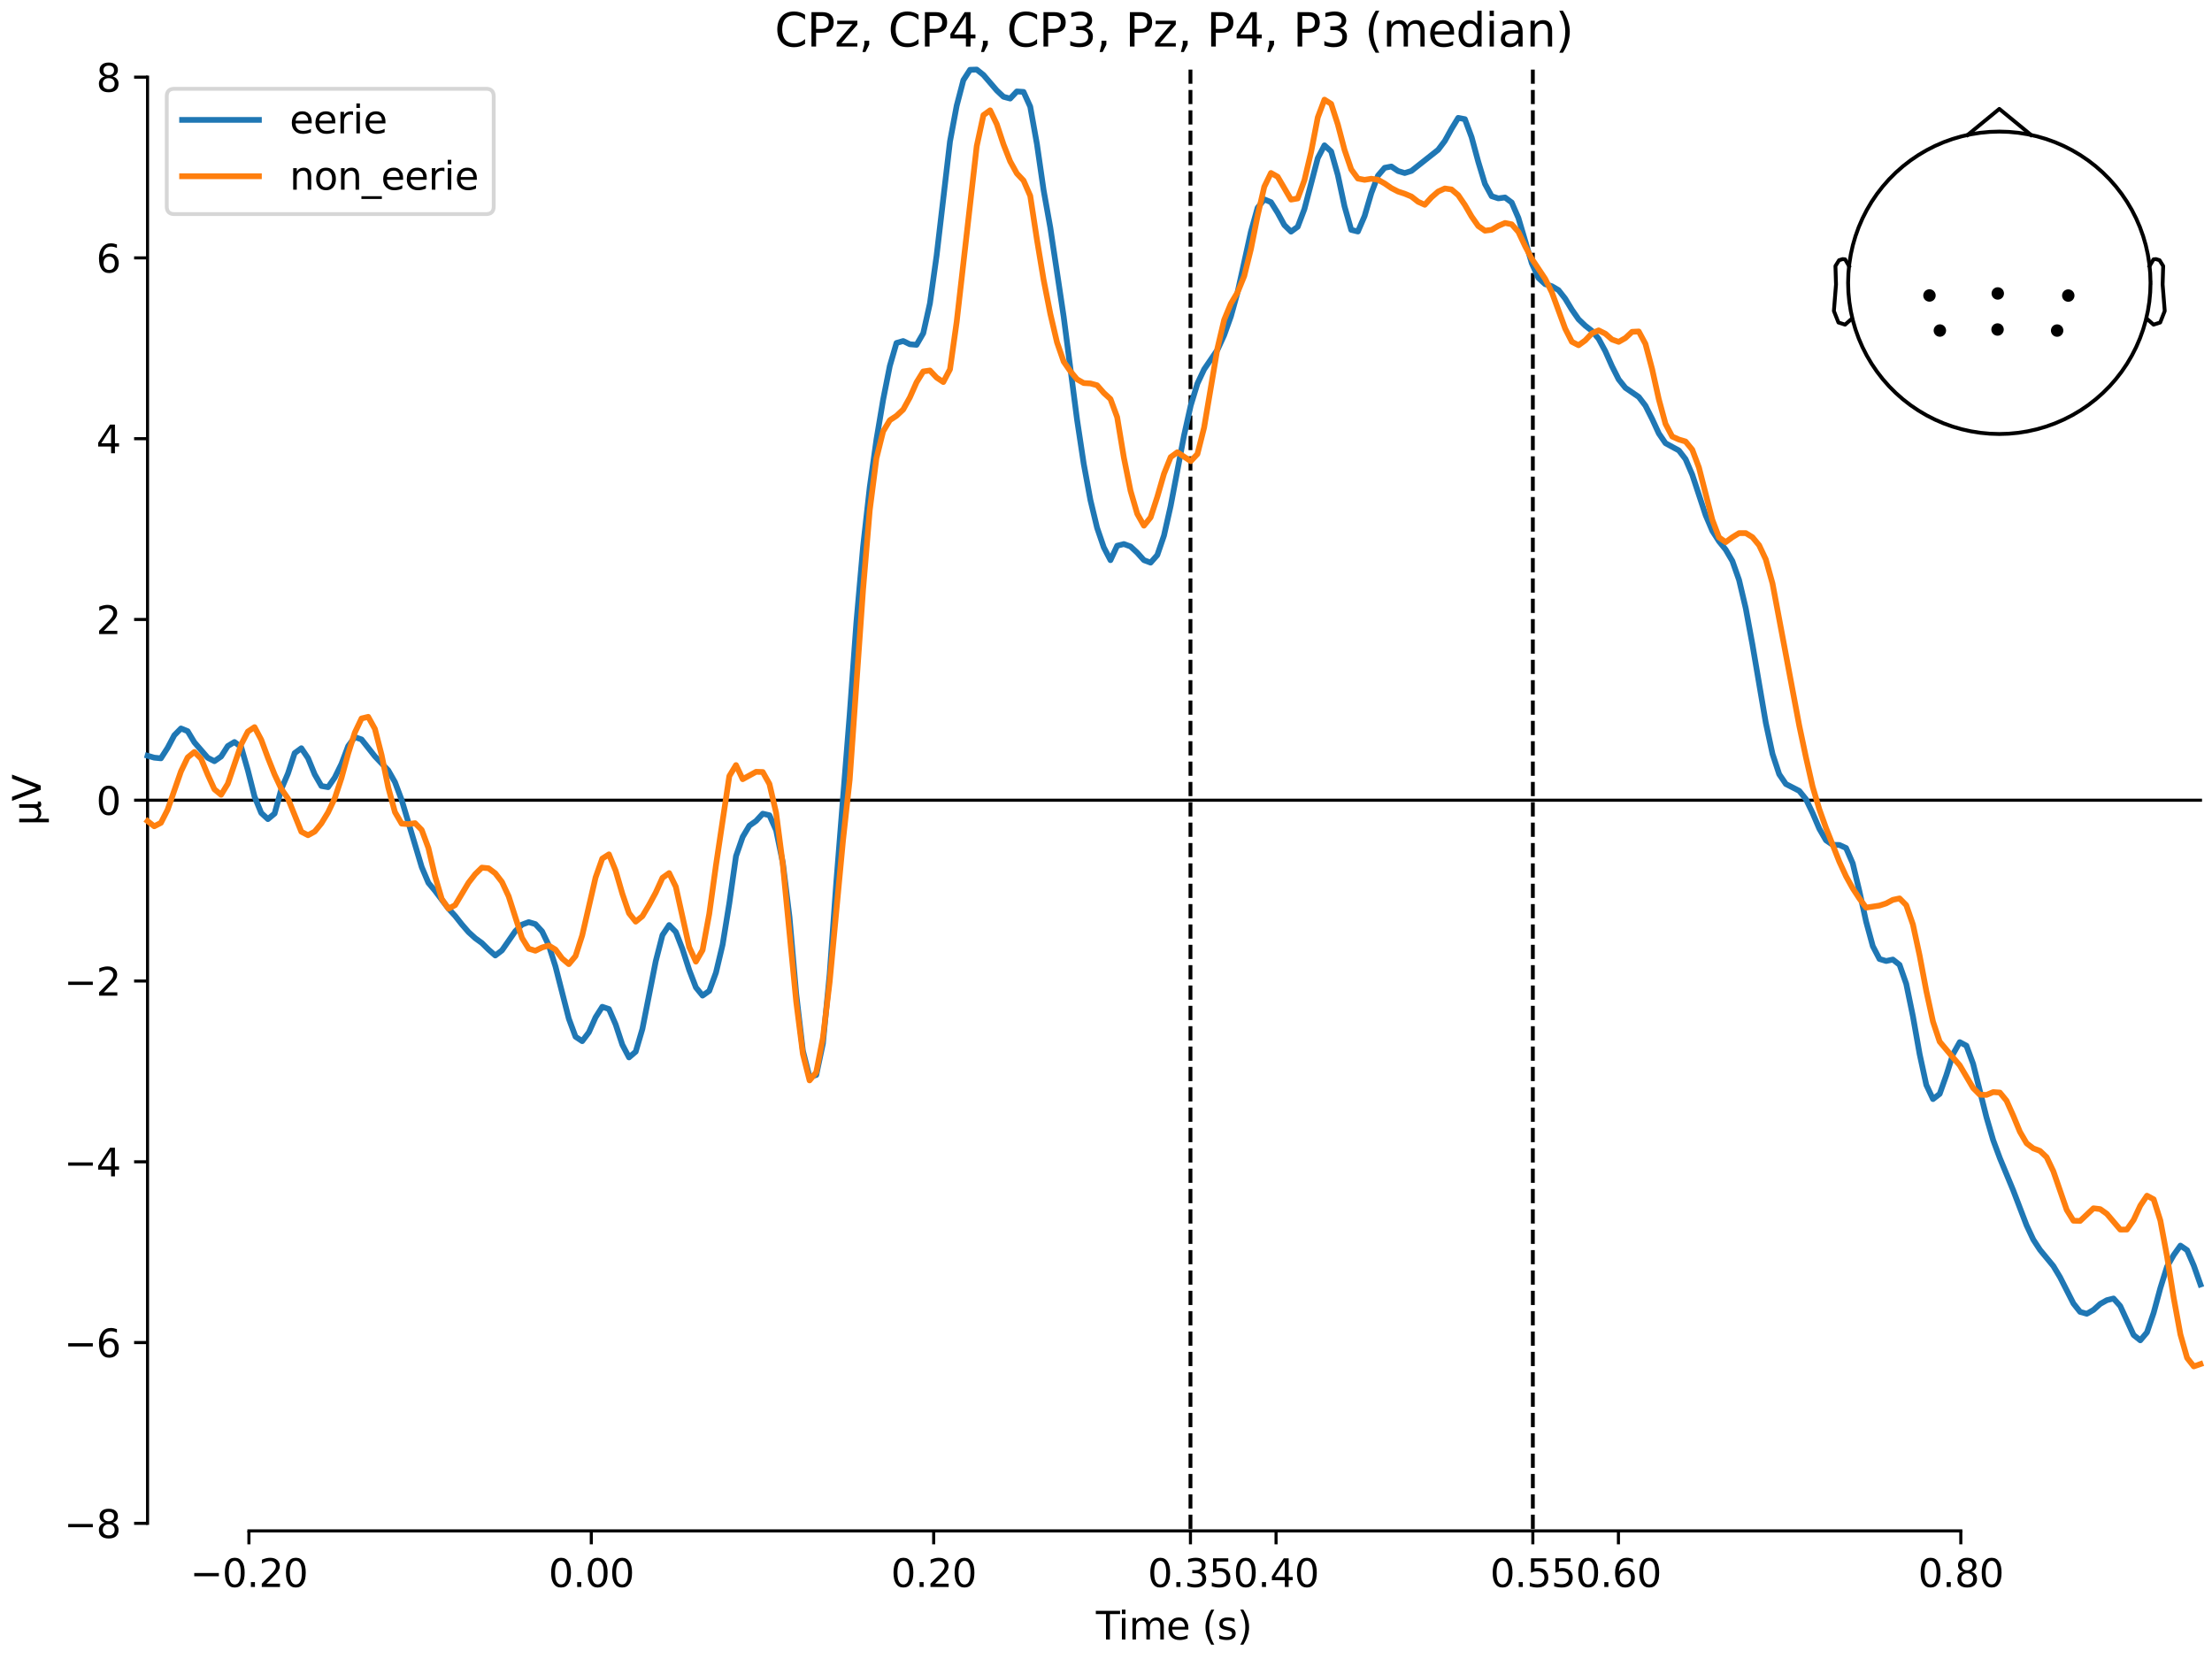 <?xml version="1.0" encoding="utf-8" standalone="no"?>
<!DOCTYPE svg PUBLIC "-//W3C//DTD SVG 1.1//EN"
  "http://www.w3.org/Graphics/SVG/1.1/DTD/svg11.dtd">
<svg xmlns:xlink="http://www.w3.org/1999/xlink" width="576pt" height="432pt" viewBox="0 0 576 432" xmlns="http://www.w3.org/2000/svg" version="1.1">
 <defs>
  <style type="text/css">*{stroke-linejoin: round; stroke-linecap: butt}</style>
 </defs>
 <g id="figure_1">
  <g id="patch_1">
   <path d="M 0 432 
L 576 432 
L 576 0 
L 0 0 
z
" style="fill: #ffffff"/>
  </g>
  <g id="axes_1">
   <g id="patch_2">
    <path d="M 38.421 398.644 
L 573 398.644 
L 573 18.118 
L 38.421 18.118 
L 38.421 398.644 
z
" style="fill: none; opacity: 0"/>
   </g>
   <g id="patch_3">
    <path d="M 38.421 396.674 
L 38.421 20.088 
" style="fill: none; stroke: #000000; stroke-width: 0.8; stroke-linejoin: miter; stroke-linecap: square"/>
   </g>
   <g id="LineCollection_1">
    <path d="M 309.994 18.118 
L 309.994 398.644 
" clip-path="url(#p2bc831f58c)" style="fill: none; stroke-dasharray: 3.7,1.6; stroke-dashoffset: 0; stroke: #000000"/>
    <path d="M 399.148 18.118 
L 399.148 398.644 
" clip-path="url(#p2bc831f58c)" style="fill: none; stroke-dasharray: 3.7,1.6; stroke-dashoffset: 0; stroke: #000000"/>
   </g>
   <g id="matplotlib.axis_1">
    <g id="xtick_1">
     <g id="line2d_1">
      <defs>
       <path id="m9c0a0c40d8" d="M 0 0 
L 0 3.5 
" style="stroke: #000000; stroke-width: 0.8"/>
      </defs>
      <g>
       <use xlink:href="#m9c0a0c40d8" x="64.819" y="398.644" style="stroke: #000000; stroke-width: 0.8"/>
      </g>
     </g>
     <g id="text_1">
      <!-- −0.20 -->
      <g transform="translate(49.496 413.242) scale(0.1 -0.1)">
       <defs>
        <path id="DejaVuSans-2212" d="M 678 2272 
L 4684 2272 
L 4684 1741 
L 678 1741 
L 678 2272 
z
" transform="scale(0.016)"/>
        <path id="DejaVuSans-30" d="M 2034 4250 
Q 1547 4250 1301 3770 
Q 1056 3291 1056 2328 
Q 1056 1369 1301 889 
Q 1547 409 2034 409 
Q 2525 409 2770 889 
Q 3016 1369 3016 2328 
Q 3016 3291 2770 3770 
Q 2525 4250 2034 4250 
z
M 2034 4750 
Q 2819 4750 3233 4129 
Q 3647 3509 3647 2328 
Q 3647 1150 3233 529 
Q 2819 -91 2034 -91 
Q 1250 -91 836 529 
Q 422 1150 422 2328 
Q 422 3509 836 4129 
Q 1250 4750 2034 4750 
z
" transform="scale(0.016)"/>
        <path id="DejaVuSans-2e" d="M 684 794 
L 1344 794 
L 1344 0 
L 684 0 
L 684 794 
z
" transform="scale(0.016)"/>
        <path id="DejaVuSans-32" d="M 1228 531 
L 3431 531 
L 3431 0 
L 469 0 
L 469 531 
Q 828 903 1448 1529 
Q 2069 2156 2228 2338 
Q 2531 2678 2651 2914 
Q 2772 3150 2772 3378 
Q 2772 3750 2511 3984 
Q 2250 4219 1831 4219 
Q 1534 4219 1204 4116 
Q 875 4013 500 3803 
L 500 4441 
Q 881 4594 1212 4672 
Q 1544 4750 1819 4750 
Q 2544 4750 2975 4387 
Q 3406 4025 3406 3419 
Q 3406 3131 3298 2873 
Q 3191 2616 2906 2266 
Q 2828 2175 2409 1742 
Q 1991 1309 1228 531 
z
" transform="scale(0.016)"/>
       </defs>
       <use xlink:href="#DejaVuSans-2212"/>
       <use xlink:href="#DejaVuSans-30" transform="translate(83.789 0)"/>
       <use xlink:href="#DejaVuSans-2e" transform="translate(147.412 0)"/>
       <use xlink:href="#DejaVuSans-32" transform="translate(179.199 0)"/>
       <use xlink:href="#DejaVuSans-30" transform="translate(242.822 0)"/>
      </g>
     </g>
    </g>
    <g id="xtick_2">
     <g id="line2d_2">
      <g>
       <use xlink:href="#m9c0a0c40d8" x="153.973" y="398.644" style="stroke: #000000; stroke-width: 0.8"/>
      </g>
     </g>
     <g id="text_2">
      <!-- 0.00 -->
      <g transform="translate(142.84 413.242) scale(0.1 -0.1)">
       <use xlink:href="#DejaVuSans-30"/>
       <use xlink:href="#DejaVuSans-2e" transform="translate(63.623 0)"/>
       <use xlink:href="#DejaVuSans-30" transform="translate(95.41 0)"/>
       <use xlink:href="#DejaVuSans-30" transform="translate(159.033 0)"/>
      </g>
     </g>
    </g>
    <g id="xtick_3">
     <g id="line2d_3">
      <g>
       <use xlink:href="#m9c0a0c40d8" x="243.128" y="398.644" style="stroke: #000000; stroke-width: 0.8"/>
      </g>
     </g>
     <g id="text_3">
      <!-- 0.20 -->
      <g transform="translate(231.995 413.242) scale(0.1 -0.1)">
       <use xlink:href="#DejaVuSans-30"/>
       <use xlink:href="#DejaVuSans-2e" transform="translate(63.623 0)"/>
       <use xlink:href="#DejaVuSans-32" transform="translate(95.41 0)"/>
       <use xlink:href="#DejaVuSans-30" transform="translate(159.033 0)"/>
      </g>
     </g>
    </g>
    <g id="xtick_4">
     <g id="line2d_4">
      <g>
       <use xlink:href="#m9c0a0c40d8" x="309.994" y="398.644" style="stroke: #000000; stroke-width: 0.8"/>
      </g>
     </g>
     <g id="text_4">
      <!-- 0.35 -->
      <g transform="translate(298.861 413.242) scale(0.1 -0.1)">
       <defs>
        <path id="DejaVuSans-33" d="M 2597 2516 
Q 3050 2419 3304 2112 
Q 3559 1806 3559 1356 
Q 3559 666 3084 287 
Q 2609 -91 1734 -91 
Q 1441 -91 1130 -33 
Q 819 25 488 141 
L 488 750 
Q 750 597 1062 519 
Q 1375 441 1716 441 
Q 2309 441 2620 675 
Q 2931 909 2931 1356 
Q 2931 1769 2642 2001 
Q 2353 2234 1838 2234 
L 1294 2234 
L 1294 2753 
L 1863 2753 
Q 2328 2753 2575 2939 
Q 2822 3125 2822 3475 
Q 2822 3834 2567 4026 
Q 2313 4219 1838 4219 
Q 1578 4219 1281 4162 
Q 984 4106 628 3988 
L 628 4550 
Q 988 4650 1302 4700 
Q 1616 4750 1894 4750 
Q 2613 4750 3031 4423 
Q 3450 4097 3450 3541 
Q 3450 3153 3228 2886 
Q 3006 2619 2597 2516 
z
" transform="scale(0.016)"/>
        <path id="DejaVuSans-35" d="M 691 4666 
L 3169 4666 
L 3169 4134 
L 1269 4134 
L 1269 2991 
Q 1406 3038 1543 3061 
Q 1681 3084 1819 3084 
Q 2600 3084 3056 2656 
Q 3513 2228 3513 1497 
Q 3513 744 3044 326 
Q 2575 -91 1722 -91 
Q 1428 -91 1123 -41 
Q 819 9 494 109 
L 494 744 
Q 775 591 1075 516 
Q 1375 441 1709 441 
Q 2250 441 2565 725 
Q 2881 1009 2881 1497 
Q 2881 1984 2565 2268 
Q 2250 2553 1709 2553 
Q 1456 2553 1204 2497 
Q 953 2441 691 2322 
L 691 4666 
z
" transform="scale(0.016)"/>
       </defs>
       <use xlink:href="#DejaVuSans-30"/>
       <use xlink:href="#DejaVuSans-2e" transform="translate(63.623 0)"/>
       <use xlink:href="#DejaVuSans-33" transform="translate(95.41 0)"/>
       <use xlink:href="#DejaVuSans-35" transform="translate(159.033 0)"/>
      </g>
     </g>
    </g>
    <g id="xtick_5">
     <g id="line2d_5">
      <g>
       <use xlink:href="#m9c0a0c40d8" x="332.282" y="398.644" style="stroke: #000000; stroke-width: 0.8"/>
      </g>
     </g>
     <g id="text_5">
      <!-- 0.40 -->
      <g transform="translate(321.15 413.242) scale(0.1 -0.1)">
       <defs>
        <path id="DejaVuSans-34" d="M 2419 4116 
L 825 1625 
L 2419 1625 
L 2419 4116 
z
M 2253 4666 
L 3047 4666 
L 3047 1625 
L 3713 1625 
L 3713 1100 
L 3047 1100 
L 3047 0 
L 2419 0 
L 2419 1100 
L 313 1100 
L 313 1709 
L 2253 4666 
z
" transform="scale(0.016)"/>
       </defs>
       <use xlink:href="#DejaVuSans-30"/>
       <use xlink:href="#DejaVuSans-2e" transform="translate(63.623 0)"/>
       <use xlink:href="#DejaVuSans-34" transform="translate(95.41 0)"/>
       <use xlink:href="#DejaVuSans-30" transform="translate(159.033 0)"/>
      </g>
     </g>
    </g>
    <g id="xtick_6">
     <g id="line2d_6">
      <g>
       <use xlink:href="#m9c0a0c40d8" x="399.148" y="398.644" style="stroke: #000000; stroke-width: 0.8"/>
      </g>
     </g>
     <g id="text_6">
      <!-- 0.55 -->
      <g transform="translate(388.016 413.242) scale(0.1 -0.1)">
       <use xlink:href="#DejaVuSans-30"/>
       <use xlink:href="#DejaVuSans-2e" transform="translate(63.623 0)"/>
       <use xlink:href="#DejaVuSans-35" transform="translate(95.41 0)"/>
       <use xlink:href="#DejaVuSans-35" transform="translate(159.033 0)"/>
      </g>
     </g>
    </g>
    <g id="xtick_7">
     <g id="line2d_7">
      <g>
       <use xlink:href="#m9c0a0c40d8" x="421.437" y="398.644" style="stroke: #000000; stroke-width: 0.8"/>
      </g>
     </g>
     <g id="text_7">
      <!-- 0.60 -->
      <g transform="translate(410.304 413.242) scale(0.1 -0.1)">
       <defs>
        <path id="DejaVuSans-36" d="M 2113 2584 
Q 1688 2584 1439 2293 
Q 1191 2003 1191 1497 
Q 1191 994 1439 701 
Q 1688 409 2113 409 
Q 2538 409 2786 701 
Q 3034 994 3034 1497 
Q 3034 2003 2786 2293 
Q 2538 2584 2113 2584 
z
M 3366 4563 
L 3366 3988 
Q 3128 4100 2886 4159 
Q 2644 4219 2406 4219 
Q 1781 4219 1451 3797 
Q 1122 3375 1075 2522 
Q 1259 2794 1537 2939 
Q 1816 3084 2150 3084 
Q 2853 3084 3261 2657 
Q 3669 2231 3669 1497 
Q 3669 778 3244 343 
Q 2819 -91 2113 -91 
Q 1303 -91 875 529 
Q 447 1150 447 2328 
Q 447 3434 972 4092 
Q 1497 4750 2381 4750 
Q 2619 4750 2861 4703 
Q 3103 4656 3366 4563 
z
" transform="scale(0.016)"/>
       </defs>
       <use xlink:href="#DejaVuSans-30"/>
       <use xlink:href="#DejaVuSans-2e" transform="translate(63.623 0)"/>
       <use xlink:href="#DejaVuSans-36" transform="translate(95.41 0)"/>
       <use xlink:href="#DejaVuSans-30" transform="translate(159.033 0)"/>
      </g>
     </g>
    </g>
    <g id="xtick_8">
     <g id="line2d_8">
      <g>
       <use xlink:href="#m9c0a0c40d8" x="510.592" y="398.644" style="stroke: #000000; stroke-width: 0.8"/>
      </g>
     </g>
     <g id="text_8">
      <!-- 0.80 -->
      <g transform="translate(499.459 413.242) scale(0.1 -0.1)">
       <defs>
        <path id="DejaVuSans-38" d="M 2034 2216 
Q 1584 2216 1326 1975 
Q 1069 1734 1069 1313 
Q 1069 891 1326 650 
Q 1584 409 2034 409 
Q 2484 409 2743 651 
Q 3003 894 3003 1313 
Q 3003 1734 2745 1975 
Q 2488 2216 2034 2216 
z
M 1403 2484 
Q 997 2584 770 2862 
Q 544 3141 544 3541 
Q 544 4100 942 4425 
Q 1341 4750 2034 4750 
Q 2731 4750 3128 4425 
Q 3525 4100 3525 3541 
Q 3525 3141 3298 2862 
Q 3072 2584 2669 2484 
Q 3125 2378 3379 2068 
Q 3634 1759 3634 1313 
Q 3634 634 3220 271 
Q 2806 -91 2034 -91 
Q 1263 -91 848 271 
Q 434 634 434 1313 
Q 434 1759 690 2068 
Q 947 2378 1403 2484 
z
M 1172 3481 
Q 1172 3119 1398 2916 
Q 1625 2713 2034 2713 
Q 2441 2713 2670 2916 
Q 2900 3119 2900 3481 
Q 2900 3844 2670 4047 
Q 2441 4250 2034 4250 
Q 1625 4250 1398 4047 
Q 1172 3844 1172 3481 
z
" transform="scale(0.016)"/>
       </defs>
       <use xlink:href="#DejaVuSans-30"/>
       <use xlink:href="#DejaVuSans-2e" transform="translate(63.623 0)"/>
       <use xlink:href="#DejaVuSans-38" transform="translate(95.41 0)"/>
       <use xlink:href="#DejaVuSans-30" transform="translate(159.033 0)"/>
      </g>
     </g>
    </g>
    <g id="text_9">
     <!-- Time (s) -->
     <g transform="translate(285.381 426.92) scale(0.1 -0.1)">
      <defs>
       <path id="DejaVuSans-54" d="M -19 4666 
L 3928 4666 
L 3928 4134 
L 2272 4134 
L 2272 0 
L 1638 0 
L 1638 4134 
L -19 4134 
L -19 4666 
z
" transform="scale(0.016)"/>
       <path id="DejaVuSans-69" d="M 603 3500 
L 1178 3500 
L 1178 0 
L 603 0 
L 603 3500 
z
M 603 4863 
L 1178 4863 
L 1178 4134 
L 603 4134 
L 603 4863 
z
" transform="scale(0.016)"/>
       <path id="DejaVuSans-6d" d="M 3328 2828 
Q 3544 3216 3844 3400 
Q 4144 3584 4550 3584 
Q 5097 3584 5394 3201 
Q 5691 2819 5691 2113 
L 5691 0 
L 5113 0 
L 5113 2094 
Q 5113 2597 4934 2840 
Q 4756 3084 4391 3084 
Q 3944 3084 3684 2787 
Q 3425 2491 3425 1978 
L 3425 0 
L 2847 0 
L 2847 2094 
Q 2847 2600 2669 2842 
Q 2491 3084 2119 3084 
Q 1678 3084 1418 2786 
Q 1159 2488 1159 1978 
L 1159 0 
L 581 0 
L 581 3500 
L 1159 3500 
L 1159 2956 
Q 1356 3278 1631 3431 
Q 1906 3584 2284 3584 
Q 2666 3584 2933 3390 
Q 3200 3197 3328 2828 
z
" transform="scale(0.016)"/>
       <path id="DejaVuSans-65" d="M 3597 1894 
L 3597 1613 
L 953 1613 
Q 991 1019 1311 708 
Q 1631 397 2203 397 
Q 2534 397 2845 478 
Q 3156 559 3463 722 
L 3463 178 
Q 3153 47 2828 -22 
Q 2503 -91 2169 -91 
Q 1331 -91 842 396 
Q 353 884 353 1716 
Q 353 2575 817 3079 
Q 1281 3584 2069 3584 
Q 2775 3584 3186 3129 
Q 3597 2675 3597 1894 
z
M 3022 2063 
Q 3016 2534 2758 2815 
Q 2500 3097 2075 3097 
Q 1594 3097 1305 2825 
Q 1016 2553 972 2059 
L 3022 2063 
z
" transform="scale(0.016)"/>
       <path id="DejaVuSans-20" transform="scale(0.016)"/>
       <path id="DejaVuSans-28" d="M 1984 4856 
Q 1566 4138 1362 3434 
Q 1159 2731 1159 2009 
Q 1159 1288 1364 580 
Q 1569 -128 1984 -844 
L 1484 -844 
Q 1016 -109 783 600 
Q 550 1309 550 2009 
Q 550 2706 781 3412 
Q 1013 4119 1484 4856 
L 1984 4856 
z
" transform="scale(0.016)"/>
       <path id="DejaVuSans-73" d="M 2834 3397 
L 2834 2853 
Q 2591 2978 2328 3040 
Q 2066 3103 1784 3103 
Q 1356 3103 1142 2972 
Q 928 2841 928 2578 
Q 928 2378 1081 2264 
Q 1234 2150 1697 2047 
L 1894 2003 
Q 2506 1872 2764 1633 
Q 3022 1394 3022 966 
Q 3022 478 2636 193 
Q 2250 -91 1575 -91 
Q 1294 -91 989 -36 
Q 684 19 347 128 
L 347 722 
Q 666 556 975 473 
Q 1284 391 1588 391 
Q 1994 391 2212 530 
Q 2431 669 2431 922 
Q 2431 1156 2273 1281 
Q 2116 1406 1581 1522 
L 1381 1569 
Q 847 1681 609 1914 
Q 372 2147 372 2553 
Q 372 3047 722 3315 
Q 1072 3584 1716 3584 
Q 2034 3584 2315 3537 
Q 2597 3491 2834 3397 
z
" transform="scale(0.016)"/>
       <path id="DejaVuSans-29" d="M 513 4856 
L 1013 4856 
Q 1481 4119 1714 3412 
Q 1947 2706 1947 2009 
Q 1947 1309 1714 600 
Q 1481 -109 1013 -844 
L 513 -844 
Q 928 -128 1133 580 
Q 1338 1288 1338 2009 
Q 1338 2731 1133 3434 
Q 928 4138 513 4856 
z
" transform="scale(0.016)"/>
      </defs>
      <use xlink:href="#DejaVuSans-54"/>
      <use xlink:href="#DejaVuSans-69" transform="translate(57.959 0)"/>
      <use xlink:href="#DejaVuSans-6d" transform="translate(85.742 0)"/>
      <use xlink:href="#DejaVuSans-65" transform="translate(183.154 0)"/>
      <use xlink:href="#DejaVuSans-20" transform="translate(244.678 0)"/>
      <use xlink:href="#DejaVuSans-28" transform="translate(276.465 0)"/>
      <use xlink:href="#DejaVuSans-73" transform="translate(315.479 0)"/>
      <use xlink:href="#DejaVuSans-29" transform="translate(367.578 0)"/>
     </g>
    </g>
   </g>
   <g id="matplotlib.axis_2">
    <g id="ytick_1">
     <g id="line2d_9">
      <defs>
       <path id="m733aa7416f" d="M 0 0 
L -3.5 0 
" style="stroke: #000000; stroke-width: 0.8"/>
      </defs>
      <g>
       <use xlink:href="#m733aa7416f" x="38.421" y="396.674" style="stroke: #000000; stroke-width: 0.8"/>
      </g>
     </g>
     <g id="text_10">
      <!-- −8 -->
      <g transform="translate(16.678 400.474) scale(0.1 -0.1)">
       <use xlink:href="#DejaVuSans-2212"/>
       <use xlink:href="#DejaVuSans-38" transform="translate(83.789 0)"/>
      </g>
     </g>
    </g>
    <g id="ytick_2">
     <g id="line2d_10">
      <g>
       <use xlink:href="#m733aa7416f" x="38.421" y="349.601" style="stroke: #000000; stroke-width: 0.8"/>
      </g>
     </g>
     <g id="text_11">
      <!-- −6 -->
      <g transform="translate(16.678 353.4) scale(0.1 -0.1)">
       <use xlink:href="#DejaVuSans-2212"/>
       <use xlink:href="#DejaVuSans-36" transform="translate(83.789 0)"/>
      </g>
     </g>
    </g>
    <g id="ytick_3">
     <g id="line2d_11">
      <g>
       <use xlink:href="#m733aa7416f" x="38.421" y="302.528" style="stroke: #000000; stroke-width: 0.8"/>
      </g>
     </g>
     <g id="text_12">
      <!-- −4 -->
      <g transform="translate(16.678 306.327) scale(0.1 -0.1)">
       <use xlink:href="#DejaVuSans-2212"/>
       <use xlink:href="#DejaVuSans-34" transform="translate(83.789 0)"/>
      </g>
     </g>
    </g>
    <g id="ytick_4">
     <g id="line2d_12">
      <g>
       <use xlink:href="#m733aa7416f" x="38.421" y="255.454" style="stroke: #000000; stroke-width: 0.8"/>
      </g>
     </g>
     <g id="text_13">
      <!-- −2 -->
      <g transform="translate(16.678 259.254) scale(0.1 -0.1)">
       <use xlink:href="#DejaVuSans-2212"/>
       <use xlink:href="#DejaVuSans-32" transform="translate(83.789 0)"/>
      </g>
     </g>
    </g>
    <g id="ytick_5">
     <g id="line2d_13">
      <g>
       <use xlink:href="#m733aa7416f" x="38.421" y="208.381" style="stroke: #000000; stroke-width: 0.8"/>
      </g>
     </g>
     <g id="text_14">
      <!-- 0 -->
      <g transform="translate(25.058 212.18) scale(0.1 -0.1)">
       <use xlink:href="#DejaVuSans-30"/>
      </g>
     </g>
    </g>
    <g id="ytick_6">
     <g id="line2d_14">
      <g>
       <use xlink:href="#m733aa7416f" x="38.421" y="161.308" style="stroke: #000000; stroke-width: 0.8"/>
      </g>
     </g>
     <g id="text_15">
      <!-- 2 -->
      <g transform="translate(25.058 165.107) scale(0.1 -0.1)">
       <use xlink:href="#DejaVuSans-32"/>
      </g>
     </g>
    </g>
    <g id="ytick_7">
     <g id="line2d_15">
      <g>
       <use xlink:href="#m733aa7416f" x="38.421" y="114.234" style="stroke: #000000; stroke-width: 0.8"/>
      </g>
     </g>
     <g id="text_16">
      <!-- 4 -->
      <g transform="translate(25.058 118.033) scale(0.1 -0.1)">
       <use xlink:href="#DejaVuSans-34"/>
      </g>
     </g>
    </g>
    <g id="ytick_8">
     <g id="line2d_16">
      <g>
       <use xlink:href="#m733aa7416f" x="38.421" y="67.161" style="stroke: #000000; stroke-width: 0.8"/>
      </g>
     </g>
     <g id="text_17">
      <!-- 6 -->
      <g transform="translate(25.058 70.96) scale(0.1 -0.1)">
       <use xlink:href="#DejaVuSans-36"/>
      </g>
     </g>
    </g>
    <g id="ytick_9">
     <g id="line2d_17">
      <g>
       <use xlink:href="#m733aa7416f" x="38.421" y="20.088" style="stroke: #000000; stroke-width: 0.8"/>
      </g>
     </g>
     <g id="text_18">
      <!-- 8 -->
      <g transform="translate(25.058 23.887) scale(0.1 -0.1)">
       <use xlink:href="#DejaVuSans-38"/>
      </g>
     </g>
    </g>
    <g id="text_19">
     <!-- µV -->
     <g transform="translate(10.599 214.982) rotate(-90) scale(0.1 -0.1)">
      <defs>
       <path id="DejaVuSans-b5" d="M 544 -1331 
L 544 3500 
L 1119 3500 
L 1119 1325 
Q 1119 872 1334 640 
Q 1550 409 1972 409 
Q 2434 409 2667 671 
Q 2900 934 2900 1459 
L 2900 3500 
L 3475 3500 
L 3475 806 
Q 3475 619 3529 530 
Q 3584 441 3700 441 
Q 3728 441 3778 458 
Q 3828 475 3916 513 
L 3916 50 
Q 3788 -22 3673 -56 
Q 3559 -91 3450 -91 
Q 3234 -91 3106 31 
Q 2978 153 2931 403 
Q 2775 156 2548 32 
Q 2322 -91 2016 -91 
Q 1697 -91 1473 31 
Q 1250 153 1119 397 
L 1119 -1331 
L 544 -1331 
z
" transform="scale(0.016)"/>
       <path id="DejaVuSans-56" d="M 1831 0 
L 50 4666 
L 709 4666 
L 2188 738 
L 3669 4666 
L 4325 4666 
L 2547 0 
L 1831 0 
z
" transform="scale(0.016)"/>
      </defs>
      <use xlink:href="#DejaVuSans-b5"/>
      <use xlink:href="#DejaVuSans-56" transform="translate(63.623 0)"/>
     </g>
    </g>
   </g>
   <g id="patch_4">
    <path d="M 64.819 398.644 
L 510.592 398.644 
" style="fill: none; stroke: #000000; stroke-width: 0.8; stroke-linejoin: miter; stroke-linecap: square"/>
   </g>
   <g id="patch_5">
    <path d="M 38.421 208.381 
L 573 208.381 
" style="fill: none; stroke: #000000; stroke-width: 0.8; stroke-linejoin: miter; stroke-linecap: square"/>
   </g>
   <g id="text_20">
    <!-- CPz, CP4, CP3, Pz, P4, P3 (median) -->
    <g transform="translate(201.717 12.118) scale(0.12 -0.12)">
     <defs>
      <path id="DejaVuSans-43" d="M 4122 4306 
L 4122 3641 
Q 3803 3938 3442 4084 
Q 3081 4231 2675 4231 
Q 1875 4231 1450 3742 
Q 1025 3253 1025 2328 
Q 1025 1406 1450 917 
Q 1875 428 2675 428 
Q 3081 428 3442 575 
Q 3803 722 4122 1019 
L 4122 359 
Q 3791 134 3420 21 
Q 3050 -91 2638 -91 
Q 1578 -91 968 557 
Q 359 1206 359 2328 
Q 359 3453 968 4101 
Q 1578 4750 2638 4750 
Q 3056 4750 3426 4639 
Q 3797 4528 4122 4306 
z
" transform="scale(0.016)"/>
      <path id="DejaVuSans-50" d="M 1259 4147 
L 1259 2394 
L 2053 2394 
Q 2494 2394 2734 2622 
Q 2975 2850 2975 3272 
Q 2975 3691 2734 3919 
Q 2494 4147 2053 4147 
L 1259 4147 
z
M 628 4666 
L 2053 4666 
Q 2838 4666 3239 4311 
Q 3641 3956 3641 3272 
Q 3641 2581 3239 2228 
Q 2838 1875 2053 1875 
L 1259 1875 
L 1259 0 
L 628 0 
L 628 4666 
z
" transform="scale(0.016)"/>
      <path id="DejaVuSans-7a" d="M 353 3500 
L 3084 3500 
L 3084 2975 
L 922 459 
L 3084 459 
L 3084 0 
L 275 0 
L 275 525 
L 2438 3041 
L 353 3041 
L 353 3500 
z
" transform="scale(0.016)"/>
      <path id="DejaVuSans-2c" d="M 750 794 
L 1409 794 
L 1409 256 
L 897 -744 
L 494 -744 
L 750 256 
L 750 794 
z
" transform="scale(0.016)"/>
      <path id="DejaVuSans-64" d="M 2906 2969 
L 2906 4863 
L 3481 4863 
L 3481 0 
L 2906 0 
L 2906 525 
Q 2725 213 2448 61 
Q 2172 -91 1784 -91 
Q 1150 -91 751 415 
Q 353 922 353 1747 
Q 353 2572 751 3078 
Q 1150 3584 1784 3584 
Q 2172 3584 2448 3432 
Q 2725 3281 2906 2969 
z
M 947 1747 
Q 947 1113 1208 752 
Q 1469 391 1925 391 
Q 2381 391 2643 752 
Q 2906 1113 2906 1747 
Q 2906 2381 2643 2742 
Q 2381 3103 1925 3103 
Q 1469 3103 1208 2742 
Q 947 2381 947 1747 
z
" transform="scale(0.016)"/>
      <path id="DejaVuSans-61" d="M 2194 1759 
Q 1497 1759 1228 1600 
Q 959 1441 959 1056 
Q 959 750 1161 570 
Q 1363 391 1709 391 
Q 2188 391 2477 730 
Q 2766 1069 2766 1631 
L 2766 1759 
L 2194 1759 
z
M 3341 1997 
L 3341 0 
L 2766 0 
L 2766 531 
Q 2569 213 2275 61 
Q 1981 -91 1556 -91 
Q 1019 -91 701 211 
Q 384 513 384 1019 
Q 384 1609 779 1909 
Q 1175 2209 1959 2209 
L 2766 2209 
L 2766 2266 
Q 2766 2663 2505 2880 
Q 2244 3097 1772 3097 
Q 1472 3097 1187 3025 
Q 903 2953 641 2809 
L 641 3341 
Q 956 3463 1253 3523 
Q 1550 3584 1831 3584 
Q 2591 3584 2966 3190 
Q 3341 2797 3341 1997 
z
" transform="scale(0.016)"/>
      <path id="DejaVuSans-6e" d="M 3513 2113 
L 3513 0 
L 2938 0 
L 2938 2094 
Q 2938 2591 2744 2837 
Q 2550 3084 2163 3084 
Q 1697 3084 1428 2787 
Q 1159 2491 1159 1978 
L 1159 0 
L 581 0 
L 581 3500 
L 1159 3500 
L 1159 2956 
Q 1366 3272 1645 3428 
Q 1925 3584 2291 3584 
Q 2894 3584 3203 3211 
Q 3513 2838 3513 2113 
z
" transform="scale(0.016)"/>
     </defs>
     <use xlink:href="#DejaVuSans-43"/>
     <use xlink:href="#DejaVuSans-50" transform="translate(69.824 0)"/>
     <use xlink:href="#DejaVuSans-7a" transform="translate(130.127 0)"/>
     <use xlink:href="#DejaVuSans-2c" transform="translate(182.617 0)"/>
     <use xlink:href="#DejaVuSans-20" transform="translate(214.404 0)"/>
     <use xlink:href="#DejaVuSans-43" transform="translate(246.191 0)"/>
     <use xlink:href="#DejaVuSans-50" transform="translate(316.016 0)"/>
     <use xlink:href="#DejaVuSans-34" transform="translate(376.318 0)"/>
     <use xlink:href="#DejaVuSans-2c" transform="translate(439.941 0)"/>
     <use xlink:href="#DejaVuSans-20" transform="translate(471.729 0)"/>
     <use xlink:href="#DejaVuSans-43" transform="translate(503.516 0)"/>
     <use xlink:href="#DejaVuSans-50" transform="translate(573.34 0)"/>
     <use xlink:href="#DejaVuSans-33" transform="translate(633.643 0)"/>
     <use xlink:href="#DejaVuSans-2c" transform="translate(697.266 0)"/>
     <use xlink:href="#DejaVuSans-20" transform="translate(729.053 0)"/>
     <use xlink:href="#DejaVuSans-50" transform="translate(760.84 0)"/>
     <use xlink:href="#DejaVuSans-7a" transform="translate(821.143 0)"/>
     <use xlink:href="#DejaVuSans-2c" transform="translate(873.633 0)"/>
     <use xlink:href="#DejaVuSans-20" transform="translate(905.42 0)"/>
     <use xlink:href="#DejaVuSans-50" transform="translate(937.207 0)"/>
     <use xlink:href="#DejaVuSans-34" transform="translate(997.51 0)"/>
     <use xlink:href="#DejaVuSans-2c" transform="translate(1061.133 0)"/>
     <use xlink:href="#DejaVuSans-20" transform="translate(1092.92 0)"/>
     <use xlink:href="#DejaVuSans-50" transform="translate(1124.707 0)"/>
     <use xlink:href="#DejaVuSans-33" transform="translate(1185.01 0)"/>
     <use xlink:href="#DejaVuSans-20" transform="translate(1248.633 0)"/>
     <use xlink:href="#DejaVuSans-28" transform="translate(1280.42 0)"/>
     <use xlink:href="#DejaVuSans-6d" transform="translate(1319.434 0)"/>
     <use xlink:href="#DejaVuSans-65" transform="translate(1416.846 0)"/>
     <use xlink:href="#DejaVuSans-64" transform="translate(1478.369 0)"/>
     <use xlink:href="#DejaVuSans-69" transform="translate(1541.846 0)"/>
     <use xlink:href="#DejaVuSans-61" transform="translate(1569.629 0)"/>
     <use xlink:href="#DejaVuSans-6e" transform="translate(1630.908 0)"/>
     <use xlink:href="#DejaVuSans-29" transform="translate(1694.287 0)"/>
    </g>
   </g>
   <g id="legend_1">
    <g id="patch_6">
     <path d="M 45.421 55.753 
L 126.563 55.753 
Q 128.563 55.753 128.563 53.753 
L 128.563 25.118 
Q 128.563 23.118 126.563 23.118 
L 45.421 23.118 
Q 43.421 23.118 43.421 25.118 
L 43.421 53.753 
Q 43.421 55.753 45.421 55.753 
z
" style="fill: #ffffff; opacity: 0.8; stroke: #cccccc; stroke-linejoin: miter"/>
    </g>
    <g id="line2d_18">
     <path d="M 47.421 31.217 
L 57.421 31.217 
L 67.421 31.217 
" style="fill: none; stroke: #1f77b4; stroke-width: 1.5; stroke-linecap: square"/>
    </g>
    <g id="text_21">
     <!-- eerie -->
     <g transform="translate(75.421 34.717) scale(0.1 -0.1)">
      <defs>
       <path id="DejaVuSans-72" d="M 2631 2963 
Q 2534 3019 2420 3045 
Q 2306 3072 2169 3072 
Q 1681 3072 1420 2755 
Q 1159 2438 1159 1844 
L 1159 0 
L 581 0 
L 581 3500 
L 1159 3500 
L 1159 2956 
Q 1341 3275 1631 3429 
Q 1922 3584 2338 3584 
Q 2397 3584 2469 3576 
Q 2541 3569 2628 3553 
L 2631 2963 
z
" transform="scale(0.016)"/>
      </defs>
      <use xlink:href="#DejaVuSans-65"/>
      <use xlink:href="#DejaVuSans-65" transform="translate(61.523 0)"/>
      <use xlink:href="#DejaVuSans-72" transform="translate(123.047 0)"/>
      <use xlink:href="#DejaVuSans-69" transform="translate(164.16 0)"/>
      <use xlink:href="#DejaVuSans-65" transform="translate(191.943 0)"/>
     </g>
    </g>
    <g id="line2d_19">
     <path d="M 47.421 45.895 
L 57.421 45.895 
L 67.421 45.895 
" style="fill: none; stroke: #ff7f0e; stroke-width: 1.5; stroke-linecap: square"/>
    </g>
    <g id="text_22">
     <!-- non_eerie -->
     <g transform="translate(75.421 49.395) scale(0.1 -0.1)">
      <defs>
       <path id="DejaVuSans-6f" d="M 1959 3097 
Q 1497 3097 1228 2736 
Q 959 2375 959 1747 
Q 959 1119 1226 758 
Q 1494 397 1959 397 
Q 2419 397 2687 759 
Q 2956 1122 2956 1747 
Q 2956 2369 2687 2733 
Q 2419 3097 1959 3097 
z
M 1959 3584 
Q 2709 3584 3137 3096 
Q 3566 2609 3566 1747 
Q 3566 888 3137 398 
Q 2709 -91 1959 -91 
Q 1206 -91 779 398 
Q 353 888 353 1747 
Q 353 2609 779 3096 
Q 1206 3584 1959 3584 
z
" transform="scale(0.016)"/>
       <path id="DejaVuSans-5f" d="M 3263 -1063 
L 3263 -1509 
L -63 -1509 
L -63 -1063 
L 3263 -1063 
z
" transform="scale(0.016)"/>
      </defs>
      <use xlink:href="#DejaVuSans-6e"/>
      <use xlink:href="#DejaVuSans-6f" transform="translate(63.379 0)"/>
      <use xlink:href="#DejaVuSans-6e" transform="translate(124.561 0)"/>
      <use xlink:href="#DejaVuSans-5f" transform="translate(187.939 0)"/>
      <use xlink:href="#DejaVuSans-65" transform="translate(237.939 0)"/>
      <use xlink:href="#DejaVuSans-65" transform="translate(299.463 0)"/>
      <use xlink:href="#DejaVuSans-72" transform="translate(360.986 0)"/>
      <use xlink:href="#DejaVuSans-69" transform="translate(402.1 0)"/>
      <use xlink:href="#DejaVuSans-65" transform="translate(429.883 0)"/>
     </g>
    </g>
   </g>
   <g id="line2d_20">
    <path d="M 38.421 196.79 
L 40.162 197.294 
L 41.903 197.467 
L 43.644 194.743 
L 45.386 191.46 
L 47.127 189.69 
L 48.868 190.399 
L 50.61 193.297 
L 54.092 197.319 
L 55.834 198.21 
L 57.575 197.001 
L 59.316 194.261 
L 61.057 193.22 
L 62.799 194.523 
L 64.54 200.574 
L 66.281 207.42 
L 68.023 211.69 
L 69.764 213.297 
L 71.505 211.848 
L 73.247 205.503 
L 74.988 201.41 
L 76.729 196.106 
L 78.47 194.836 
L 80.212 197.42 
L 81.953 201.655 
L 83.694 204.668 
L 85.436 204.974 
L 87.177 202.463 
L 88.918 198.912 
L 90.66 194.288 
L 92.401 191.943 
L 94.142 192.542 
L 97.625 196.947 
L 101.107 200.601 
L 102.849 203.676 
L 104.59 208.295 
L 109.814 225.779 
L 111.555 229.891 
L 113.296 231.975 
L 116.779 236.6 
L 118.52 238.5 
L 120.262 240.704 
L 122.003 242.711 
L 123.744 244.299 
L 125.486 245.56 
L 127.227 247.285 
L 128.968 248.809 
L 130.709 247.484 
L 134.192 242.465 
L 135.933 240.767 
L 137.675 240.115 
L 139.416 240.632 
L 141.157 242.529 
L 142.899 246.149 
L 144.64 251.651 
L 148.122 265.266 
L 149.864 269.958 
L 151.605 271.118 
L 153.346 268.81 
L 155.088 264.898 
L 156.829 262.167 
L 158.57 262.752 
L 160.312 266.756 
L 162.053 272.037 
L 163.794 275.347 
L 165.535 273.858 
L 167.277 267.937 
L 170.759 250.282 
L 172.501 243.496 
L 174.242 240.881 
L 175.983 242.675 
L 177.725 247.168 
L 179.466 252.573 
L 181.207 257.109 
L 182.948 259.254 
L 184.69 258.022 
L 186.431 253.287 
L 188.172 245.963 
L 189.914 235.195 
L 191.655 222.939 
L 193.396 217.921 
L 195.138 214.995 
L 196.879 213.774 
L 198.62 211.882 
L 200.361 212.291 
L 202.103 216.213 
L 203.844 224.654 
L 205.585 238.824 
L 207.327 258.749 
L 209.068 273.625 
L 210.809 280.48 
L 212.551 279.921 
L 214.292 271.717 
L 216.033 253.706 
L 217.774 229.733 
L 221.257 186.053 
L 222.998 162.136 
L 224.74 142.395 
L 226.481 126.861 
L 228.222 114.484 
L 229.964 104.09 
L 231.705 95.303 
L 233.446 89.307 
L 235.187 88.8 
L 236.929 89.646 
L 238.67 89.789 
L 240.411 86.78 
L 242.153 78.98 
L 243.894 66.541 
L 247.377 36.834 
L 249.118 27.54 
L 250.859 20.875 
L 252.6 18.172 
L 254.342 18.118 
L 256.083 19.507 
L 259.566 23.56 
L 261.307 25.197 
L 263.048 25.661 
L 264.79 23.81 
L 266.531 23.931 
L 268.272 27.779 
L 270.013 37.484 
L 271.755 49.534 
L 273.496 59.249 
L 276.979 82.45 
L 280.461 109.27 
L 282.203 120.788 
L 283.944 130.219 
L 285.685 137.453 
L 287.427 142.538 
L 289.168 145.865 
L 290.909 142.106 
L 292.65 141.671 
L 294.392 142.296 
L 296.133 143.92 
L 297.874 145.86 
L 299.616 146.51 
L 301.357 144.543 
L 303.098 139.465 
L 304.84 131.736 
L 308.322 113.396 
L 310.063 105.599 
L 311.805 99.884 
L 313.546 96.181 
L 317.029 91.081 
L 318.77 87.272 
L 320.511 82.428 
L 322.253 76.138 
L 325.735 60.322 
L 327.476 54.107 
L 329.218 51.914 
L 330.959 52.644 
L 332.7 55.412 
L 334.442 58.604 
L 336.183 60.318 
L 337.924 59.051 
L 339.666 54.438 
L 343.148 41.172 
L 344.889 37.839 
L 346.631 39.434 
L 348.372 45.596 
L 350.113 53.74 
L 351.855 59.857 
L 353.596 60.287 
L 355.337 56.255 
L 357.079 50.317 
L 358.82 45.732 
L 360.561 43.692 
L 362.302 43.359 
L 364.044 44.529 
L 365.785 45.057 
L 367.526 44.513 
L 374.492 39.007 
L 376.233 36.697 
L 377.974 33.555 
L 379.715 30.693 
L 381.457 31.031 
L 383.198 35.711 
L 384.939 42.134 
L 386.681 47.888 
L 388.422 51.082 
L 390.163 51.656 
L 391.905 51.423 
L 393.646 52.727 
L 395.387 56.749 
L 398.87 68.53 
L 400.611 72.394 
L 402.352 73.995 
L 404.094 74.525 
L 405.835 75.547 
L 407.576 77.763 
L 409.318 80.642 
L 411.059 83.147 
L 412.8 84.812 
L 414.541 86.168 
L 416.283 88.216 
L 418.024 91.453 
L 419.765 95.36 
L 421.507 98.804 
L 423.248 100.984 
L 426.731 103.365 
L 428.472 105.64 
L 430.213 109.085 
L 431.954 112.872 
L 433.696 115.413 
L 437.178 117.302 
L 438.92 119.561 
L 440.661 123.615 
L 444.144 134.145 
L 445.885 138.236 
L 447.626 140.956 
L 449.367 143.125 
L 451.109 146.094 
L 452.85 151.032 
L 454.591 158.412 
L 456.333 167.853 
L 459.815 188.251 
L 461.557 196.318 
L 463.298 201.601 
L 465.039 204.158 
L 468.522 205.939 
L 470.263 208.099 
L 472.004 211.731 
L 473.746 215.801 
L 475.487 218.817 
L 477.228 219.992 
L 478.97 220.025 
L 480.711 220.818 
L 482.452 224.824 
L 484.193 232.09 
L 485.935 240.002 
L 487.676 246.378 
L 489.417 249.723 
L 491.159 250.243 
L 492.9 249.864 
L 494.641 251.234 
L 496.383 256.199 
L 498.124 264.656 
L 499.865 274.473 
L 501.606 282.511 
L 503.348 286.203 
L 505.089 284.851 
L 506.83 279.958 
L 508.572 274.475 
L 510.313 271.372 
L 512.054 272.296 
L 513.796 277.024 
L 517.278 290.955 
L 519.019 296.896 
L 520.761 301.582 
L 524.243 309.986 
L 527.726 319.092 
L 529.467 322.791 
L 531.209 325.455 
L 534.691 329.676 
L 536.432 332.577 
L 539.915 339.419 
L 541.656 341.611 
L 543.398 342.099 
L 545.139 341.103 
L 546.88 339.539 
L 548.622 338.563 
L 550.363 338.127 
L 552.104 340.084 
L 555.587 347.633 
L 557.328 349.02 
L 559.069 346.947 
L 560.811 341.841 
L 562.552 335.402 
L 564.293 329.833 
L 566.035 326.796 
L 567.776 324.352 
L 569.517 325.538 
L 571.258 329.556 
L 573 334.484 
L 573 334.484 
" style="fill: none; stroke: #1f77b4; stroke-width: 1.5; stroke-linecap: square"/>
   </g>
   <g id="line2d_21">
    <path d="M 38.421 213.81 
L 40.162 215.162 
L 41.903 214.265 
L 43.644 210.854 
L 47.127 200.865 
L 48.868 197.23 
L 50.61 195.812 
L 52.351 197.56 
L 54.092 201.723 
L 55.834 205.537 
L 57.575 206.96 
L 59.316 204.1 
L 62.799 193.876 
L 64.54 190.503 
L 66.281 189.343 
L 68.023 192.627 
L 69.764 197.327 
L 71.505 201.69 
L 73.247 205.402 
L 74.988 207.934 
L 78.47 216.58 
L 80.212 217.491 
L 81.953 216.538 
L 83.694 214.397 
L 85.436 211.529 
L 87.177 207.85 
L 88.918 202.602 
L 90.66 196.223 
L 92.401 190.757 
L 94.142 187.092 
L 95.883 186.664 
L 97.625 189.804 
L 99.366 196.584 
L 101.107 205.069 
L 102.849 211.487 
L 104.59 214.469 
L 106.331 214.611 
L 108.073 214.348 
L 109.814 216.119 
L 111.555 220.816 
L 113.296 228.213 
L 115.038 234.101 
L 116.779 236.611 
L 118.52 235.689 
L 122.003 229.869 
L 123.744 227.621 
L 125.486 225.926 
L 127.227 226.099 
L 128.968 227.404 
L 130.709 229.658 
L 132.451 233.393 
L 135.933 244.245 
L 137.675 247.042 
L 139.416 247.572 
L 141.157 246.721 
L 142.899 246.208 
L 144.64 247.261 
L 146.381 249.588 
L 148.122 251.058 
L 149.864 248.961 
L 151.605 243.576 
L 155.088 228.501 
L 156.829 223.578 
L 158.57 222.471 
L 160.312 226.718 
L 162.053 232.711 
L 163.794 237.799 
L 165.535 239.997 
L 167.277 238.572 
L 169.018 235.635 
L 170.759 232.413 
L 172.501 228.587 
L 174.242 227.346 
L 175.983 230.913 
L 179.466 246.605 
L 181.207 250.403 
L 182.948 247.402 
L 184.69 237.96 
L 186.431 225.347 
L 189.914 202.092 
L 191.655 199.222 
L 193.396 202.902 
L 196.879 200.978 
L 198.62 201.031 
L 200.361 204.148 
L 202.103 211.661 
L 203.844 225.103 
L 207.327 260.768 
L 209.068 274.445 
L 210.809 281.334 
L 212.551 279.221 
L 214.292 270.215 
L 216.033 255.765 
L 219.516 218.849 
L 221.257 203.033 
L 224.74 153.534 
L 226.481 132.842 
L 228.222 119.311 
L 229.964 112.332 
L 231.705 109.425 
L 233.446 108.279 
L 235.187 106.643 
L 236.929 103.49 
L 238.67 99.556 
L 240.411 96.726 
L 242.153 96.473 
L 243.894 98.322 
L 245.635 99.483 
L 247.377 96.164 
L 249.118 83.828 
L 254.342 38.043 
L 256.083 29.976 
L 257.824 28.727 
L 259.566 32.345 
L 261.307 37.601 
L 263.048 42.025 
L 264.79 45.162 
L 266.531 47.01 
L 268.272 50.995 
L 270.013 62.378 
L 271.755 72.859 
L 273.496 81.695 
L 275.237 89.128 
L 276.979 94.166 
L 278.72 96.67 
L 280.461 98.763 
L 282.203 99.749 
L 283.944 99.846 
L 285.685 100.32 
L 287.427 102.311 
L 289.168 103.906 
L 290.909 108.63 
L 292.65 119.144 
L 294.392 127.811 
L 296.133 133.784 
L 297.874 136.885 
L 299.616 134.732 
L 301.357 129.392 
L 303.098 123.373 
L 304.84 119.033 
L 306.581 117.767 
L 310.063 120.076 
L 311.805 118.24 
L 313.546 111.331 
L 317.029 90.664 
L 318.77 83.28 
L 320.511 79.058 
L 322.253 76.142 
L 323.994 71.878 
L 325.735 64.872 
L 327.476 56.16 
L 329.218 48.63 
L 330.959 45.044 
L 332.7 46.023 
L 336.183 51.975 
L 337.924 51.676 
L 339.666 46.937 
L 341.407 39.579 
L 343.148 30.562 
L 344.889 25.943 
L 346.631 27.046 
L 348.372 32.422 
L 350.113 39.029 
L 351.855 44.104 
L 353.596 46.499 
L 355.337 46.829 
L 357.079 46.55 
L 358.82 46.799 
L 360.561 47.776 
L 362.302 48.975 
L 364.044 49.872 
L 365.785 50.443 
L 367.526 51.17 
L 369.268 52.537 
L 371.009 53.321 
L 372.75 51.387 
L 374.492 49.874 
L 376.233 49.081 
L 377.974 49.33 
L 379.715 50.812 
L 381.457 53.369 
L 383.198 56.369 
L 384.939 58.863 
L 386.681 60.067 
L 388.422 59.843 
L 390.163 58.822 
L 391.905 58.061 
L 393.646 58.406 
L 395.387 60.383 
L 397.128 64.069 
L 398.87 67.383 
L 402.352 72.6 
L 404.094 76.104 
L 407.576 85.587 
L 409.318 89 
L 411.059 89.901 
L 412.8 88.639 
L 414.541 86.789 
L 416.283 86.027 
L 418.024 86.887 
L 419.765 88.405 
L 421.507 89.021 
L 423.248 88.026 
L 424.989 86.403 
L 426.731 86.315 
L 428.472 89.554 
L 430.213 96.114 
L 431.954 103.97 
L 433.696 110.366 
L 435.437 113.671 
L 437.178 114.445 
L 438.92 114.966 
L 440.661 117.09 
L 442.402 121.752 
L 445.885 135.357 
L 447.626 139.938 
L 449.367 141.175 
L 451.109 139.894 
L 452.85 138.827 
L 454.591 138.821 
L 456.333 139.878 
L 458.074 141.981 
L 459.815 145.676 
L 461.557 151.933 
L 468.522 188.953 
L 470.263 197.187 
L 472.004 204.849 
L 473.746 210.725 
L 475.487 215.603 
L 478.97 224.409 
L 480.711 228.196 
L 482.452 231.331 
L 484.193 233.986 
L 485.935 236.34 
L 489.417 235.807 
L 491.159 235.242 
L 492.9 234.314 
L 494.641 233.943 
L 496.383 235.696 
L 498.124 240.747 
L 499.865 248.812 
L 501.606 258.049 
L 503.348 266.041 
L 505.089 271.247 
L 508.572 275.391 
L 510.313 277.406 
L 513.796 283.308 
L 515.537 285.053 
L 517.278 285.111 
L 519.019 284.378 
L 520.761 284.497 
L 522.502 286.619 
L 524.243 290.513 
L 525.985 294.719 
L 527.726 297.706 
L 529.467 299.032 
L 531.209 299.689 
L 532.95 301.344 
L 534.691 305.001 
L 538.174 315.058 
L 539.915 317.869 
L 541.656 317.931 
L 545.139 314.635 
L 546.88 314.844 
L 548.622 316.08 
L 552.104 320.179 
L 553.845 320.168 
L 555.587 317.681 
L 557.328 313.944 
L 559.069 311.36 
L 560.811 312.29 
L 562.552 317.82 
L 564.293 327.168 
L 566.035 338 
L 567.776 347.494 
L 569.517 353.594 
L 571.258 355.805 
L 573 355.2 
L 573 355.2 
" style="fill: none; stroke: #ff7f0e; stroke-width: 1.5; stroke-linecap: square"/>
   </g>
  </g>
  <g id="axes_2">
   <g id="PathCollection_1">
    <defs>
     <path id="C0_0_fa01ab08bf" d="M 0 1.118 
C 0.297 1.118 0.581 1 0.791 0.791 
C 1 0.581 1.118 0.297 1.118 -0 
C 1.118 -0.297 1 -0.581 0.791 -0.791 
C 0.581 -1 0.297 -1.118 0 -1.118 
C -0.297 -1.118 -0.581 -1 -0.791 -0.791 
C -1 -0.581 -1.118 -0.297 -1.118 0 
C -1.118 0.297 -1 0.581 -0.791 0.791 
C -0.581 1 -0.297 1.118 0 1.118 
z
"/>
    </defs>
    <g clip-path="url(#p9a288d35c5)">
     <use xlink:href="#C0_0_fa01ab08bf" x="520.215" y="76.415" style="stroke: #000000"/>
    </g>
    <g clip-path="url(#p9a288d35c5)">
     <use xlink:href="#C0_0_fa01ab08bf" x="538.574" y="76.965" style="stroke: #000000"/>
    </g>
    <g clip-path="url(#p9a288d35c5)">
     <use xlink:href="#C0_0_fa01ab08bf" x="502.429" y="76.942" style="stroke: #000000"/>
    </g>
    <g clip-path="url(#p9a288d35c5)">
     <use xlink:href="#C0_0_fa01ab08bf" x="505.138" y="86.072" style="stroke: #000000"/>
    </g>
    <g clip-path="url(#p9a288d35c5)">
     <use xlink:href="#C0_0_fa01ab08bf" x="535.673" y="86.081" style="stroke: #000000"/>
    </g>
    <g clip-path="url(#p9a288d35c5)">
     <use xlink:href="#C0_0_fa01ab08bf" x="520.158" y="85.804" style="stroke: #000000"/>
    </g>
   </g>
   <g id="matplotlib.axis_3"/>
   <g id="matplotlib.axis_4"/>
   <g id="line2d_22">
    <path d="M 559.991 73.637 
L 559.913 71.165 
L 559.681 68.702 
L 559.294 66.259 
L 558.754 63.845 
L 558.064 61.47 
L 557.226 59.143 
L 556.244 56.873 
L 555.121 54.669 
L 553.862 52.54 
L 552.471 50.494 
L 550.955 48.539 
L 549.32 46.684 
L 547.571 44.935 
L 545.715 43.299 
L 543.761 41.783 
L 541.715 40.393 
L 539.586 39.134 
L 537.382 38.011 
L 535.112 37.028 
L 532.785 36.191 
L 530.409 35.5 
L 527.995 34.961 
L 525.552 34.574 
L 523.09 34.341 
L 520.618 34.263 
L 518.145 34.341 
L 515.683 34.574 
L 513.24 34.961 
L 510.826 35.5 
L 508.451 36.191 
L 506.123 37.028 
L 503.853 38.011 
L 501.649 39.134 
L 499.52 40.393 
L 497.474 41.783 
L 495.52 43.299 
L 493.665 44.935 
L 491.916 46.684 
L 490.28 48.539 
L 488.764 50.494 
L 487.373 52.54 
L 486.114 54.669 
L 484.991 56.873 
L 484.009 59.143 
L 483.171 61.47 
L 482.481 63.845 
L 481.941 66.259 
L 481.555 68.702 
L 481.322 71.165 
L 481.244 73.637 
L 481.322 76.109 
L 481.555 78.572 
L 481.941 81.015 
L 482.481 83.429 
L 483.171 85.804 
L 484.009 88.131 
L 484.991 90.401 
L 486.114 92.605 
L 487.373 94.734 
L 488.764 96.78 
L 490.28 98.735 
L 491.916 100.59 
L 493.665 102.339 
L 495.52 103.975 
L 497.474 105.491 
L 499.52 106.881 
L 501.649 108.14 
L 503.853 109.263 
L 506.123 110.246 
L 508.451 111.084 
L 510.826 111.774 
L 513.24 112.313 
L 515.683 112.7 
L 518.145 112.933 
L 520.618 113.011 
L 523.09 112.933 
L 525.552 112.7 
L 527.995 112.313 
L 530.409 111.774 
L 532.785 111.084 
L 535.112 110.246 
L 537.382 109.263 
L 539.586 108.14 
L 541.715 106.881 
L 543.761 105.491 
L 545.715 103.975 
L 547.571 102.339 
L 549.32 100.59 
L 550.955 98.735 
L 552.471 96.78 
L 553.862 94.734 
L 555.121 92.605 
L 556.244 90.401 
L 557.226 88.131 
L 558.064 85.804 
L 558.754 83.429 
L 559.294 81.015 
L 559.681 78.572 
L 559.913 76.109 
L 559.991 73.637 
" style="fill: none; stroke: #000000; stroke-linecap: square"/>
   </g>
   <g id="line2d_23">
    <path d="M 512.371 35.137 
L 520.618 28.357 
L 528.864 35.137 
" style="fill: none; stroke: #000000; stroke-linecap: square"/>
   </g>
   <g id="line2d_24">
    <path d="M 481.48 69.267 
L 480.457 67.534 
L 479.827 67.471 
L 478.89 67.762 
L 477.945 69.267 
L 478.094 74.07 
L 477.543 80.976 
L 478.724 83.977 
L 480.457 84.536 
L 482.11 83.079 
" style="fill: none; stroke: #000000; stroke-linecap: square"/>
   </g>
   <g id="line2d_25">
    <path d="M 559.755 69.267 
L 560.779 67.534 
L 561.409 67.471 
L 562.346 67.762 
L 563.291 69.267 
L 563.141 74.07 
L 563.692 80.976 
L 562.511 83.977 
L 560.779 84.536 
L 559.125 83.079 
" style="fill: none; stroke: #000000; stroke-linecap: square"/>
   </g>
  </g>
 </g>
 <defs>
  <clipPath id="p2bc831f58c">
   <rect x="38.421" y="18.118" width="534.579" height="380.525"/>
  </clipPath>
  <clipPath id="p9a288d35c5">
   <rect x="473.235" y="24.125" width="94.764" height="93.118"/>
  </clipPath>
 </defs>
</svg>
